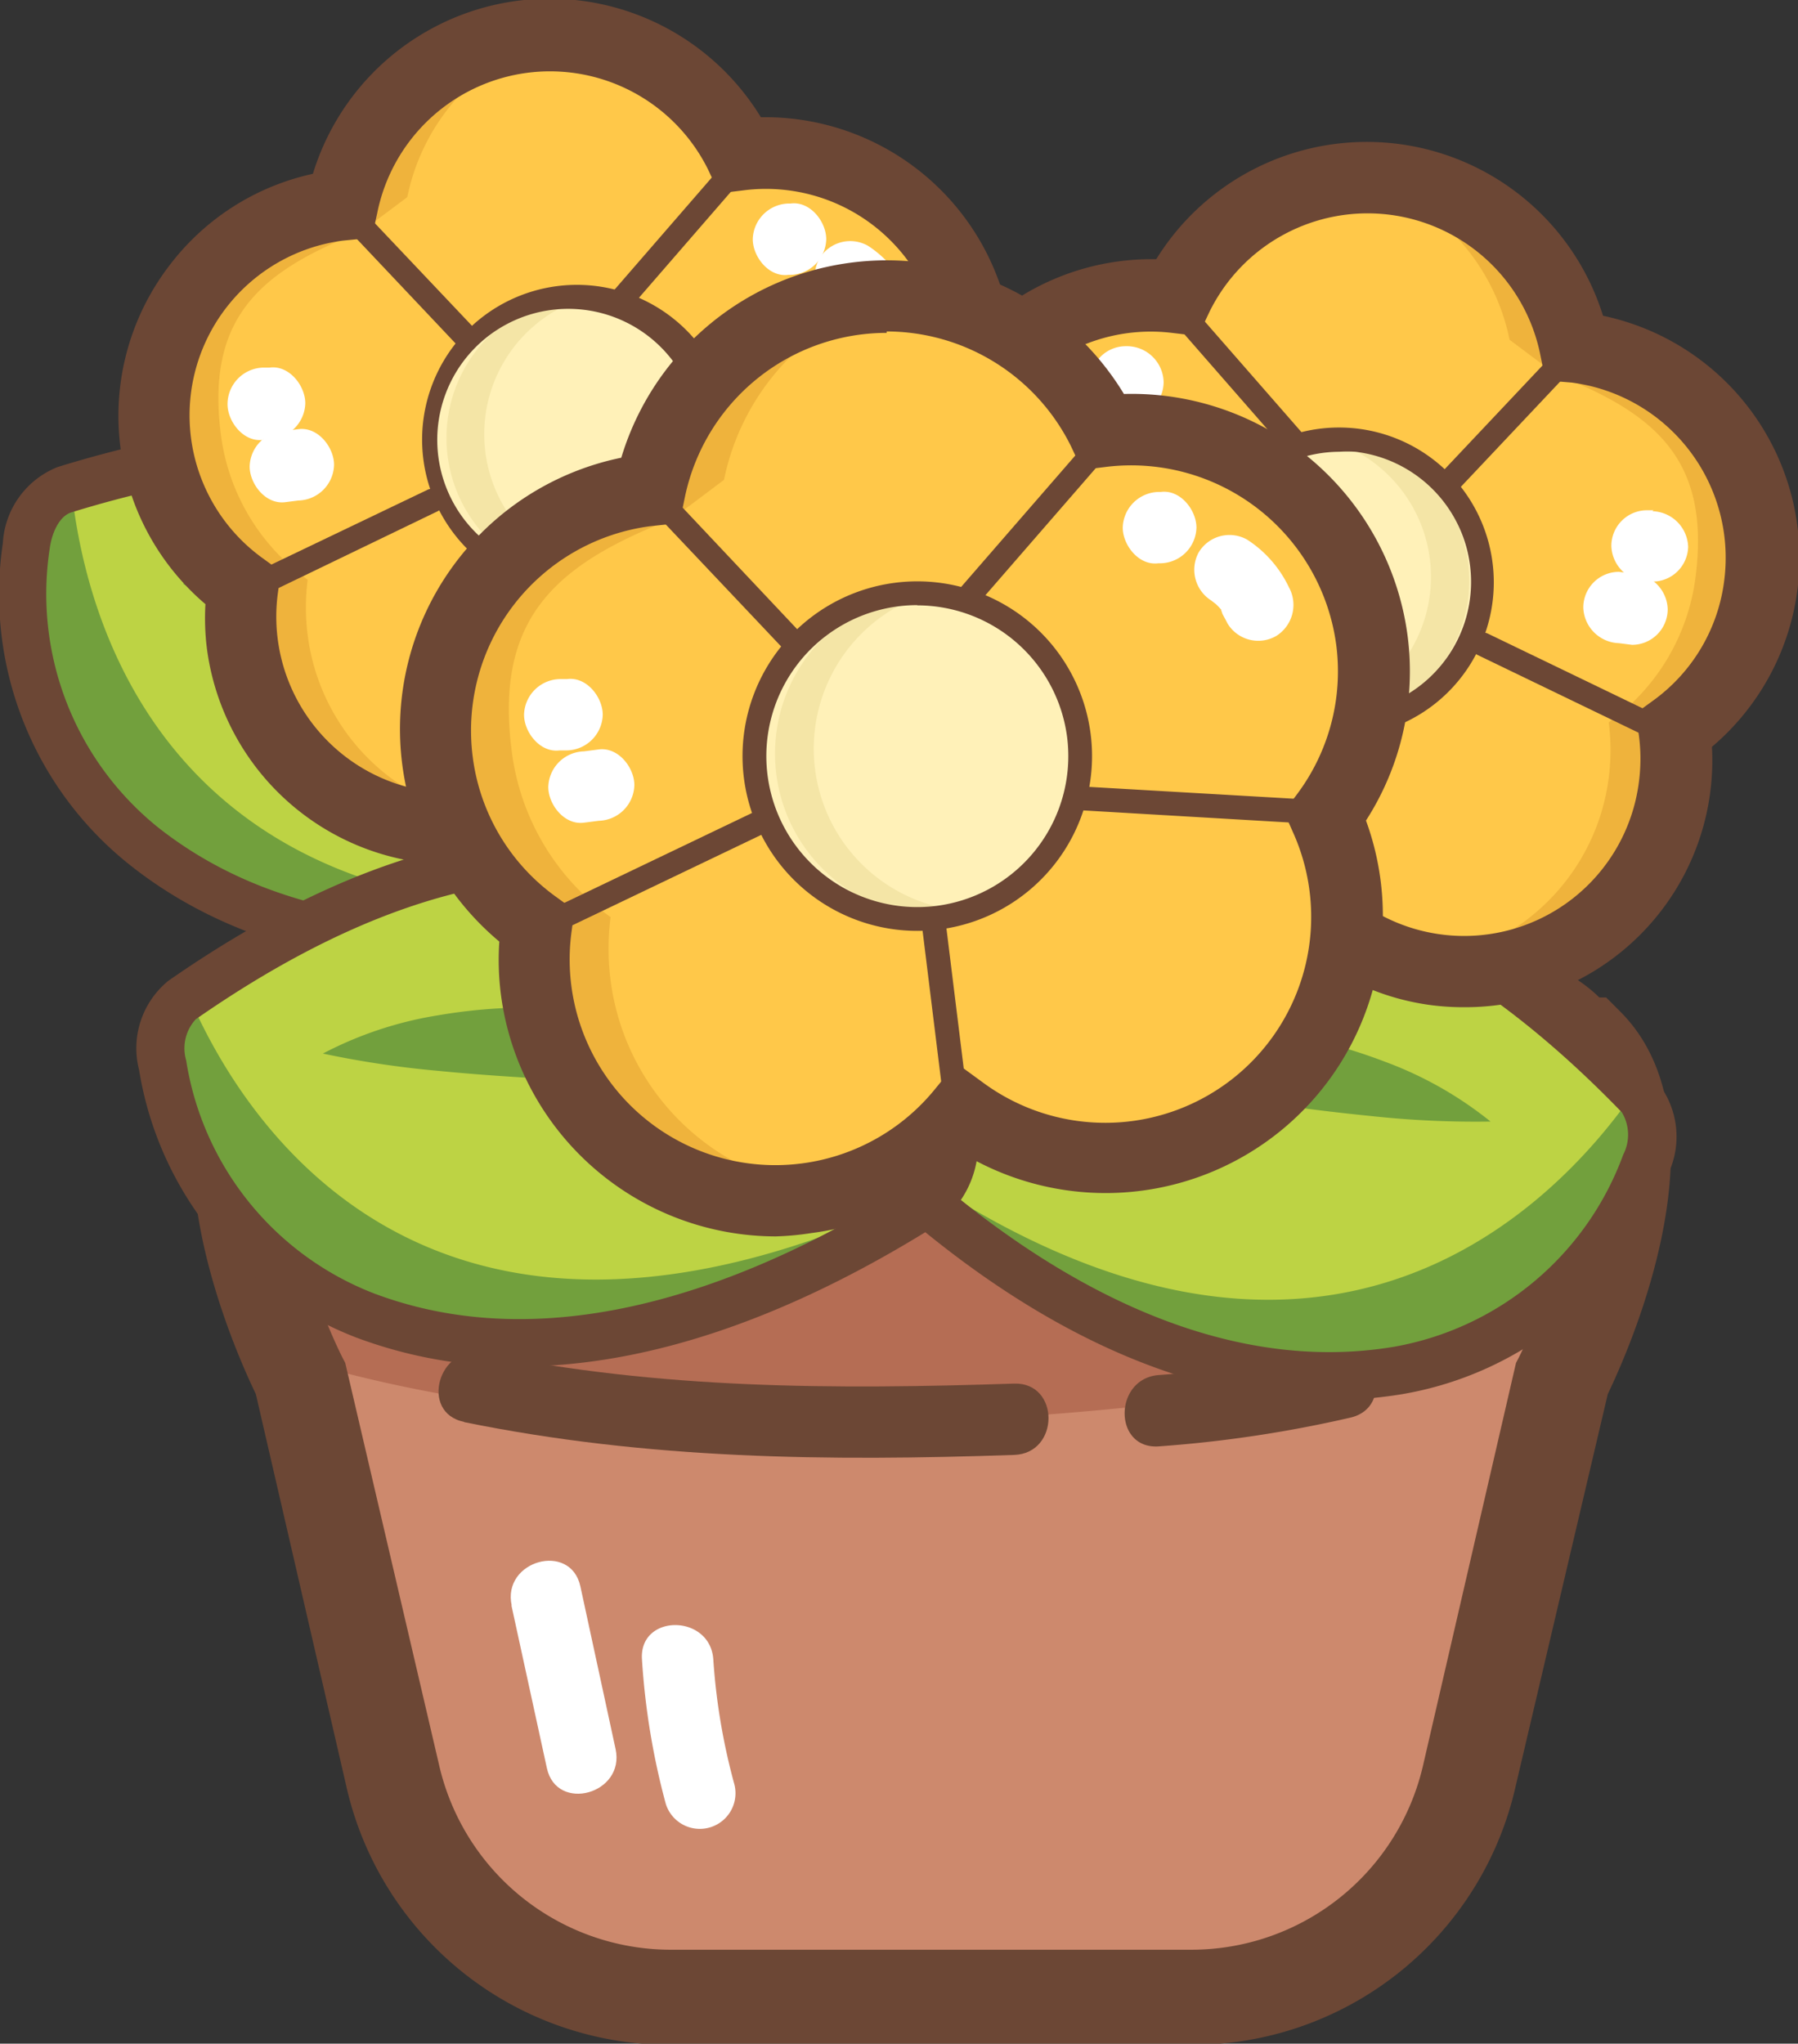 <svg xmlns="http://www.w3.org/2000/svg" viewBox="0 0 75.62 85.95"><rect x="0" y="0" width="75.62" height="85.95" fill="#333333" stroke="none"/><defs><style>.cls-1{fill:#bdd344;}.cls-2{fill:#72a03d;}.cls-3{fill:#6c4735;}.cls-4{fill:#d39d48;}.cls-5{fill:#cd896d;}.cls-6{fill:#b56d54;}.cls-7{fill:#fff;}.cls-8{fill:#ffc849;}.cls-9{fill:#efb33c;}.cls-10{fill:#fff1b8;}.cls-11{fill:#f4e5a6;}</style></defs><title>Asset 11</title><g id="Layer_2" data-name="Layer 2"><g id="Layer_1-2" data-name="Layer 1"><path class="cls-1" d="M2.72,20.59A2.71,2.71,0,0,0,1.11,23,13.64,13.64,0,0,0,6,35.58c6.26,4.95,15,5,23.57,2.74a3.19,3.19,0,0,0,2.24-4.06l-1.3-4C29,25.61,22.77,14.41,2.72,20.59Z"/><path class="cls-2" d="M7.69,24.55a15.78,15.78,0,0,1,5.11-.06,22.85,22.85,0,0,1,4.9,1.25A20.5,20.5,0,0,1,22.2,28.1a13.11,13.11,0,0,1,3.58,3.7c-1.69-.5-3.18-1.07-4.69-1.61s-3-1.09-4.46-1.65-3-1.15-4.46-1.78A40.92,40.92,0,0,1,7.69,24.55Z"/><path class="cls-2" d="M30.78,37.73a3.16,3.16,0,0,1-1.18.59C21.08,40.53,12.29,40.53,6,35.58A13.63,13.63,0,0,1,1.12,23a2.71,2.71,0,0,1,1.61-2.37L3,20.5C3.58,26.17,7.24,41.31,30.78,37.73Z"/><path class="cls-3" d="M19.44,40.73c-5.61,0-10.36-1.47-14-4.37A14.54,14.54,0,0,1,.12,22.84a3.66,3.66,0,0,1,2.31-3.2h0C24.68,12.77,30.54,27,31.49,29.94l1.3,4a4.13,4.13,0,0,1-.31,3.29,4.21,4.21,0,0,1-2.63,2A41.67,41.67,0,0,1,19.44,40.73ZM3,21.55c-.52.16-.83.9-.91,1.53A12.6,12.6,0,0,0,6.65,34.8c6.65,5.25,16,4.29,22.7,2.56a2.19,2.19,0,0,0,1.54-2.79l-1.3-4C28.4,26.89,23,15.39,3,21.55Z"/><path class="cls-4" d="M66.42,44.35c0,3-12.21,5.41-27.27,5.41s-27.27-2.42-27.27-5.41A1,1,0,0,1,12,44c1-2.8,12.8-5,27.19-5s26.17,2.22,27.19,5A1,1,0,0,1,66.42,44.35Z"/><path class="cls-3" d="M39.15,51.76c-4.89,0-29.27-.36-29.27-7.41a3,3,0,0,1,.23-1.16c2.41-6.08,26.31-6.26,29-6.26s26.63.18,29,6.26a3,3,0,0,1,.23,1.16C68.42,51.41,44,51.76,39.15,51.76ZM14.26,44.35c2.18,1.35,10.64,3.41,24.89,3.41S61.86,45.7,64,44.35C61.87,43,53.41,40.93,39.15,40.93S16.44,43,14.26,44.35Z"/><path class="cls-5" d="M65.65,58,61.8,74.65A12,12,0,0,1,50.11,84H28.2a12,12,0,0,1-11.69-9.3L12.65,58s-5-10-1-14H12a1,1,0,0,0-.08.4c0,3,12.21,5.41,27.27,5.41s27.27-2.42,27.27-5.41a1,1,0,0,0-.08-.4h.31C70.65,48,65.65,58,65.65,58Z"/><path class="cls-6" d="M66.4,56.25c-30.23,6.19-47,3.1-54.14.85-1.1-2.5-3.9-9.86-.61-13.15H12a1,1,0,0,0-.08.4c0,3,12.21,5.41,27.27,5.41s27.27-2.42,27.27-5.41a1,1,0,0,0-.08-.4h.31C69.62,46.92,67.62,53.22,66.4,56.25Z"/><path class="cls-3" d="M50.11,86H28.2A13.94,13.94,0,0,1,14.56,75.1l-3.8-16.47c-.91-1.88-5.17-11.44-.52-16.09l.59-.59h4.25l-1,2.25c1.79,1.34,10.33,3.56,25.11,3.56s23.32-2.22,25.11-3.56l-1-2.25h4.25l.59.59c4.65,4.65.39,14.2-.52,16.09L63.75,75.1A13.94,13.94,0,0,1,50.11,86Zm-38-38.31c-.31,2.94,1.22,7.26,2.3,9.42l.11.21L18.46,74.2A10,10,0,0,0,28.2,82H50.11a10,10,0,0,0,9.74-7.75l3.91-16.93.11-.21c1.08-2.16,2.6-6.48,2.3-9.42-6.16,3.88-23,4.12-27,4.12S18.3,51.53,12.14,47.64Z"/><path class="cls-3" d="M19.52,59.81c7.71,1.57,15.28,1.65,23.13,1.38,1.93-.06,1.93-3.06,0-3-7.55.25-14.9.24-22.33-1.28-1.88-.38-2.69,2.51-.8,2.89Z"/><path class="cls-3" d="M48.74,60.83a52.36,52.36,0,0,0,8.06-1.21c1.88-.44,1.08-3.33-.8-2.89a47.09,47.09,0,0,1-7.26,1.1c-1.91.14-1.93,3.14,0,3Z"/><path class="cls-7" d="M21.51,67.52,23,74.36c.41,1.89,3.3,1.09,2.89-.8l-1.48-6.84c-.41-1.89-3.3-1.09-2.89.8Z"/><path class="cls-7" d="M27,69.79a30.55,30.55,0,0,0,1,6.07,1.5,1.5,0,0,0,2.89-.8A26.48,26.48,0,0,1,30,69.79c-.13-1.92-3.13-1.93-3,0Z"/><path class="cls-1" d="M69,46.11A2.71,2.71,0,0,1,69.22,49a13.64,13.64,0,0,1-10.39,8.69c-7.87,1.32-15.57-2.91-22-9a3.19,3.19,0,0,1,0-4.64l3.07-2.88C43.48,37.82,54.37,31,69,46.11Z"/><path class="cls-2" d="M62.69,47.17a40.92,40.92,0,0,1-5-.23c-1.61-.16-3.19-.36-4.76-.59s-3.13-.45-4.71-.71-3.16-.47-4.88-.85a13.11,13.11,0,0,1,4.92-1.51,20.5,20.5,0,0,1,5.09.1,22.85,22.85,0,0,1,4.89,1.27A15.78,15.78,0,0,1,62.69,47.17Z"/><path class="cls-2" d="M36.1,47.6a3.16,3.16,0,0,0,.75,1.08c6.4,6,14.1,10.28,22,9A13.63,13.63,0,0,0,69.22,49a2.71,2.71,0,0,0-.27-2.85l-.22-.22C65.51,50.58,55,62.07,36.1,47.6Z"/><path class="cls-3" d="M55.94,58.88c-6.39,0-13.16-3.23-19.77-9.47a4.21,4.21,0,0,1-1.31-3.06,4.13,4.13,0,0,1,1.31-3l3.07-2.88c2.24-2.11,14.25-11.76,30.43,5h0a3.66,3.66,0,0,1,.48,3.92A14.54,14.54,0,0,1,59,58.63,18.45,18.45,0,0,1,55.94,58.88ZM51,37.69a15.41,15.41,0,0,0-10.42,4.19l-3.07,2.88a2.15,2.15,0,0,0-.68,1.58,2.18,2.18,0,0,0,.69,1.6c5,4.74,12.76,10.1,21.12,8.7a12.6,12.6,0,0,0,9.63-8.08,1.82,1.82,0,0,0-.06-1.78h0C61.47,39.81,55.63,37.69,51,37.69Z"/><path class="cls-1" d="M7.64,42.05a2.71,2.71,0,0,0-.81,2.74,13.64,13.64,0,0,0,8.51,10.54c7.47,2.82,15.84.15,23.29-4.54a3.19,3.19,0,0,0,.9-4.55l-2.46-3.42C34.23,38.85,24.86,30.07,7.64,42.05Z"/><path class="cls-2" d="M13.58,44.31a15.78,15.78,0,0,1,4.85-1.61,22.85,22.85,0,0,1,5-.3,20.5,20.5,0,0,1,5,.89A13.11,13.11,0,0,1,33,45.72c-1.76,0-3.35-.06-5-.11s-3.17-.13-4.75-.22-3.17-.19-4.79-.35A40.94,40.94,0,0,1,13.58,44.31Z"/><path class="cls-2" d="M39.58,49.86a3.16,3.16,0,0,1-.95.92c-7.45,4.7-15.82,7.36-23.29,4.54A13.63,13.63,0,0,1,6.83,44.79,2.71,2.71,0,0,1,7.65,42l.26-.18C10.15,47.1,18.23,60.41,39.58,49.86Z"/><path class="cls-3" d="M21.82,57.47A19.23,19.23,0,0,1,15,56.26,14.55,14.55,0,0,1,5.85,45a3.66,3.66,0,0,1,1.23-3.75h0c19.11-13.3,29-1.5,30.82,1l2.46,3.42a4.14,4.14,0,0,1,.7,3.24,4.21,4.21,0,0,1-1.88,2.75C33,55.5,27.14,57.47,21.82,57.47Zm2-20.5c-4.12,0-9.28,1.51-15.59,5.9h0a1.81,1.81,0,0,0-.4,1.73,12.6,12.6,0,0,0,7.88,9.79c7.93,3,16.56-.77,22.41-4.45a2.17,2.17,0,0,0,1-1.44,2.15,2.15,0,0,0-.37-1.69l-2.46-3.42A15.25,15.25,0,0,0,23.81,37Z"/><path class="cls-8" d="M41,14.22a8.92,8.92,0,0,0-9.92-7.72A8.91,8.91,0,0,0,14.39,8.64h-.12a8.91,8.91,0,0,0-4.06,16.09,8.91,8.91,0,0,0,15.73,6.84A8.92,8.92,0,0,0,39.33,20.7,8.89,8.89,0,0,0,41,14.22Z"/><path class="cls-9" d="M9.29,18.28a8.88,8.88,0,0,0,3.65,6.1,9.12,9.12,0,0,0,0,2.33,8.92,8.92,0,0,0,8.61,7.79,9.51,9.51,0,0,1-1.36.28,8.92,8.92,0,0,1-10-7.72,9.12,9.12,0,0,1,0-2.33A8.91,8.91,0,0,1,14.27,8.65h.12A8.92,8.92,0,0,1,22,1.57a9.42,9.42,0,0,1,1.38-.07,8.93,8.93,0,0,0-6.25,6.79s-1.94,1.46-2,1.48C10.91,11.42,8.66,13.39,9.29,18.28Z"/><path class="cls-3" d="M19,36.36A10.44,10.44,0,0,1,8.7,27.26a10.28,10.28,0,0,1-.06-1.85A10.4,10.4,0,0,1,7.16,11.12a10.33,10.33,0,0,1,6-3.81A10.41,10.41,0,0,1,32,4.93h.22A10.45,10.45,0,0,1,42.54,14h0A10.36,10.36,0,0,1,41,20.89,10.42,10.42,0,0,1,26.19,33.51a10.36,10.36,0,0,1-5.83,2.76A10.75,10.75,0,0,1,19,36.36ZM23.13,3a7.3,7.3,0,0,0-.94.06,7.42,7.42,0,0,0-6.32,5.88L15.64,10l-1.22.12a7.41,7.41,0,0,0-3.34,13.38l.73.53-.12.89a7.41,7.41,0,0,0,13.09,5.69l.9-1.1,1.15.84a7.42,7.42,0,0,0,11.13-9l-.37-.81.53-.71A7.41,7.41,0,0,0,31.31,8l-1.06.13-.47-1A7.42,7.42,0,0,0,23.13,3Z"/><path class="cls-3" d="M26.08,13.18a.5.5,0,0,1-.38-.83L31,6.24a.5.5,0,1,1,.75.66L26.46,13A.5.5,0,0,1,26.08,13.18Z"/><path class="cls-3" d="M19.61,14.7a.5.5,0,0,1-.36-.16L14.1,9.09a.5.5,0,1,1,.73-.69L20,13.86a.5.5,0,0,1-.36.84Z"/><path class="cls-3" d="M10.41,25.33a.5.5,0,0,1-.22-1L18,20.59a.5.5,0,0,1,.43.9l-7.85,3.79A.49.49,0,0,1,10.41,25.33Z"/><path class="cls-3" d="M25.75,32.26a.5.5,0,0,1-.5-.44l-.91-7.11a.5.5,0,0,1,1-.13l.91,7.11a.5.5,0,0,1-.43.56Z"/><path class="cls-3" d="M39.33,21.07h0l-9-.52a.5.5,0,0,1-.47-.53.49.49,0,0,1,.53-.47l9,.52a.5.5,0,0,1,0,1Z"/><circle class="cls-10" cx="24.27" cy="18.49" r="6.01" transform="translate(-2.15 3.23) rotate(-7.29)"/><path class="cls-11" d="M26.39,24.21a5.14,5.14,0,0,1-.81.17A6,6,0,0,1,24,12.46a5.12,5.12,0,0,1,.83,0,6,6,0,0,0,1.51,11.8Z"/><path class="cls-3" d="M24.25,25a6.51,6.51,0,1,1,6.47-7.34h0A6.52,6.52,0,0,1,24.25,25Zm0-12a5.54,5.54,0,0,0-.7,0,5.51,5.51,0,1,0,.7,0Z"/><path class="cls-7" d="M35,12.93c-.16-.11.3.3.25.24s.09.14.1.16a3.49,3.49,0,0,1,.17.34,1.51,1.51,0,0,0,2.05.54,1.54,1.54,0,0,0,.54-2.05,4.49,4.49,0,0,0-1.6-1.82,1.51,1.51,0,0,0-2.05.54A1.53,1.53,0,0,0,35,12.93Z"/><path class="cls-7" d="M33.16,11.56h.09a1.54,1.54,0,0,0,1.5-1.5c0-.73-.67-1.61-1.5-1.5h-.09a1.54,1.54,0,0,0-1.5,1.5c0,.73.67,1.61,1.5,1.5Z"/><path class="cls-7" d="M12,21.12l.55-.07a1.54,1.54,0,0,0,1.5-1.5c0-.73-.67-1.61-1.5-1.5l-.55.07a1.54,1.54,0,0,0-1.5,1.5c0,.73.67,1.61,1.5,1.5Z"/><path class="cls-7" d="M11.07,18.46l.27,0a1.54,1.54,0,0,0,1.5-1.5c0-.73-.67-1.61-1.5-1.5l-.27,0A1.54,1.54,0,0,0,9.57,17c0,.73.67,1.61,1.5,1.5Z"/><path class="cls-8" d="M39.55,20.22a8.92,8.92,0,0,1,9.92-7.72,8.91,8.91,0,0,1,16.74,2.15h.12a8.91,8.91,0,0,1,4.06,16.09,8.91,8.91,0,0,1-15.73,6.84A8.92,8.92,0,0,1,41.27,26.7,8.89,8.89,0,0,1,39.55,20.22Z"/><path class="cls-9" d="M71.31,24.28a8.88,8.88,0,0,1-3.65,6.1,9.12,9.12,0,0,1,0,2.33,8.92,8.92,0,0,1-8.61,7.79,9.51,9.51,0,0,0,1.36.28,8.92,8.92,0,0,0,10-7.72,9.12,9.12,0,0,0,0-2.33,8.91,8.91,0,0,0-4.07-16.09h-.12a8.92,8.92,0,0,0-7.6-7.07,9.42,9.42,0,0,0-1.38-.07,8.93,8.93,0,0,1,6.25,6.79s1.94,1.46,2,1.48C69.69,17.42,71.94,19.39,71.31,24.28Z"/><path class="cls-3" d="M61.57,42.36a10.57,10.57,0,0,1-1.33-.08,10.36,10.36,0,0,1-5.83-2.76A10.41,10.41,0,0,1,39.07,29.06a10.52,10.52,0,0,1,.52-2.17A10.36,10.36,0,0,1,38.07,20h0a10.45,10.45,0,0,1,10.34-9.1h.22a10.41,10.41,0,0,1,18.79,2.38A10.41,10.41,0,0,1,72,31.41a10.38,10.38,0,0,1-10.4,10.95Zm-6.64-6.83.9,1.1a7.41,7.41,0,0,0,13.1-3.75,7.49,7.49,0,0,0,0-1.94L68.79,30l.73-.53a7.35,7.35,0,0,0,3-5.08,7.43,7.43,0,0,0-6.42-8.3L65,16l-.22-1.09a7.41,7.41,0,0,0-13.92-1.78l-.47,1L49.29,14A7.41,7.41,0,0,0,42.47,25.8l.53.71-.37.81a7.42,7.42,0,0,0,5.82,10.42,7.36,7.36,0,0,0,5.32-1.37Z"/><path class="cls-3" d="M54.52,19.18a.5.5,0,0,1-.38-.17l-5.33-6.1a.5.5,0,0,1,.75-.66l5.33,6.1a.5.5,0,0,1-.38.83Z"/><path class="cls-3" d="M61,20.7a.5.5,0,0,1-.36-.84l5.15-5.46a.5.5,0,1,1,.73.69l-5.15,5.46A.5.5,0,0,1,61,20.7Z"/><path class="cls-3" d="M70.2,31.33a.49.49,0,0,1-.22,0l-7.85-3.79a.5.5,0,0,1,.43-.9l7.85,3.79a.5.5,0,0,1-.22,1Z"/><path class="cls-3" d="M54.86,38.26h-.06a.5.5,0,0,1-.43-.56l.91-7.11a.5.5,0,0,1,1,.13l-.91,7.11A.5.5,0,0,1,54.86,38.26Z"/><path class="cls-3" d="M41.28,27.07a.5.5,0,0,1,0-1l9-.52a.49.49,0,0,1,.53.47.5.5,0,0,1-.47.53l-9,.52Z"/><circle class="cls-10" cx="56.34" cy="24.49" r="6.01" transform="matrix(0.13, -0.99, 0.99, 0.13, 24.89, 77.26)"/><path class="cls-11" d="M54.21,30.21a5.14,5.14,0,0,0,.81.17,6,6,0,0,0,1.53-11.92,5.12,5.12,0,0,0-.83,0,6,6,0,0,1-1.51,11.8Z"/><path class="cls-3" d="M56.34,31a6.64,6.64,0,0,1-.83-.05,6.51,6.51,0,1,1,.83.05Zm0-12a5.51,5.51,0,0,0-5.45,4.81h0A5.51,5.51,0,1,0,57,19,5.63,5.63,0,0,0,56.32,19Z"/><path class="cls-7" d="M44,16.34a4.49,4.49,0,0,0-1.6,1.82A1.55,1.55,0,0,0,43,20.22,1.51,1.51,0,0,0,45,19.68c0-.09.08-.19.13-.28s.22-.33.14-.23.12-.12.14-.14.28-.22.11-.1a1.54,1.54,0,0,0,.54-2.05A1.51,1.51,0,0,0,44,16.34Z"/><path class="cls-7" d="M47.44,14.56h-.09a1.5,1.5,0,0,0-1.5,1.5,1.55,1.55,0,0,0,1.5,1.5h.09a1.5,1.5,0,0,0,1.5-1.5,1.55,1.55,0,0,0-1.5-1.5Z"/><path class="cls-7" d="M68.64,24.12l-.55-.07a1.5,1.5,0,0,0-1.5,1.5,1.55,1.55,0,0,0,1.5,1.5l.55.07a1.5,1.5,0,0,0,1.5-1.5,1.55,1.55,0,0,0-1.5-1.5Z"/><path class="cls-7" d="M69.54,21.46l-.27,0a1.5,1.5,0,0,0-1.5,1.5,1.55,1.55,0,0,0,1.5,1.5l.27,0A1.5,1.5,0,0,0,71,23a1.55,1.55,0,0,0-1.5-1.5Z"/><path class="cls-8" d="M57.71,26.93a10.17,10.17,0,0,0-11.3-8.8,10.16,10.16,0,0,0-19.08,2.44h-.14a10.16,10.16,0,0,0-4.63,18.34,10.15,10.15,0,0,0,17.93,7.8A10.16,10.16,0,0,0,55.75,34.33,10.13,10.13,0,0,0,57.71,26.93Z"/><path class="cls-9" d="M21.52,31.57a10.12,10.12,0,0,0,4.16,7,10.4,10.4,0,0,0,0,2.66,10.17,10.17,0,0,0,9.81,8.87,10.83,10.83,0,0,1-1.55.32,10.16,10.16,0,0,1-11.38-8.79,10.4,10.4,0,0,1,0-2.66,10.16,10.16,0,0,1,4.64-18.33h.14A10.17,10.17,0,0,1,36,12.53a10.74,10.74,0,0,1,1.57-.08,10.17,10.17,0,0,0-7.12,7.73s-2.21,1.67-2.26,1.68C23.37,23.75,20.8,26,21.52,31.57Z"/><path class="cls-3" d="M32.62,52A11.68,11.68,0,0,1,21.06,41.77,11.47,11.47,0,0,1,21,39.6a11.65,11.65,0,0,1,5.13-20.35,11.66,11.66,0,0,1,21.14-2.68A11.7,11.7,0,0,1,59.2,26.74h0a11.59,11.59,0,0,1-1.75,7.77,11.66,11.66,0,0,1-16.7,14.15,11.59,11.59,0,0,1-6.63,3.2A11.83,11.83,0,0,1,32.62,52Zm4.67-38a8.67,8.67,0,0,0-8.49,6.93L28.58,22l-1.23.13a8.67,8.67,0,0,0-7.47,9.69,8.58,8.58,0,0,0,3.55,5.93l.73.53-.12.89a8.65,8.65,0,0,0,15.28,6.64l.9-1.1,1.15.84a8.66,8.66,0,0,0,13-10.57L54,34.14l.53-.71a8.62,8.62,0,0,0,1.67-6.3h0a8.7,8.7,0,0,0-9.63-7.5l-1.06.13-.47-1A8.66,8.66,0,0,0,37.29,13.94Z"/><path class="cls-3" d="M40.66,25.68a.5.5,0,0,1-.38-.83l6.08-7a.5.5,0,0,1,.75.66l-6.08,7A.5.5,0,0,1,40.66,25.68Z"/><path class="cls-3" d="M33.28,27.42a.5.5,0,0,1-.36-.16L27,21a.5.5,0,0,1,.73-.69l5.86,6.22a.5.5,0,0,1-.36.84Z"/><path class="cls-3" d="M22.79,39.53a.5.5,0,0,1-.22-1l9-4.31a.5.5,0,1,1,.43.9l-9,4.31A.49.49,0,0,1,22.79,39.53Z"/><path class="cls-3" d="M40.27,47.43a.5.5,0,0,1-.5-.44l-1-8.1a.5.5,0,1,1,1-.13l1,8.1a.5.5,0,0,1-.43.56Z"/><path class="cls-3" d="M55.74,34.68h0L45.5,34.08a.5.5,0,0,1,.06-1l10.21.59a.5.5,0,0,1,0,1Z"/><circle class="cls-10" cx="38.58" cy="31.8" r="6.85" transform="translate(-3.73 5.16) rotate(-7.29)"/><path class="cls-11" d="M41,38.33a5.85,5.85,0,0,1-.93.19,6.85,6.85,0,0,1-1.74-13.58,5.84,5.84,0,0,1,.94-.05A6.84,6.84,0,0,0,41,38.33Z"/><path class="cls-3" d="M38.57,39.15a7.35,7.35,0,1,1,7.3-8.28h0a7.35,7.35,0,0,1-6.35,8.22A7.57,7.57,0,0,1,38.57,39.15Zm0-13.7A6.35,6.35,0,1,0,44.88,31h0A6.36,6.36,0,0,0,38.59,25.46Z"/><path class="cls-7" d="M51,25.29c-.15-.1.09.08.13.11a2.43,2.43,0,0,1,.27.29c-.09-.12,0,.06,0,.09s.15.28.22.43a1.51,1.51,0,0,0,2.05.54,1.54,1.54,0,0,0,.54-2.05,4.88,4.88,0,0,0-1.75-2,1.51,1.51,0,0,0-2.05.54A1.53,1.53,0,0,0,51,25.29Z"/><path class="cls-7" d="M48.72,23.69h.1a1.54,1.54,0,0,0,1.5-1.5c0-.73-.67-1.61-1.5-1.5h-.1a1.54,1.54,0,0,0-1.5,1.5c0,.73.67,1.61,1.5,1.5Z"/><path class="cls-7" d="M24.56,34.6l.62-.08a1.54,1.54,0,0,0,1.5-1.5c0-.73-.67-1.61-1.5-1.5l-.62.08a1.54,1.54,0,0,0-1.5,1.5c0,.73.67,1.61,1.5,1.5Z"/><path class="cls-7" d="M23.54,31.56l.31,0a1.54,1.54,0,0,0,1.5-1.5c0-.73-.67-1.61-1.5-1.5l-.31,0a1.54,1.54,0,0,0-1.5,1.5c0,.73.67,1.61,1.5,1.5Z"/></g></g></svg>